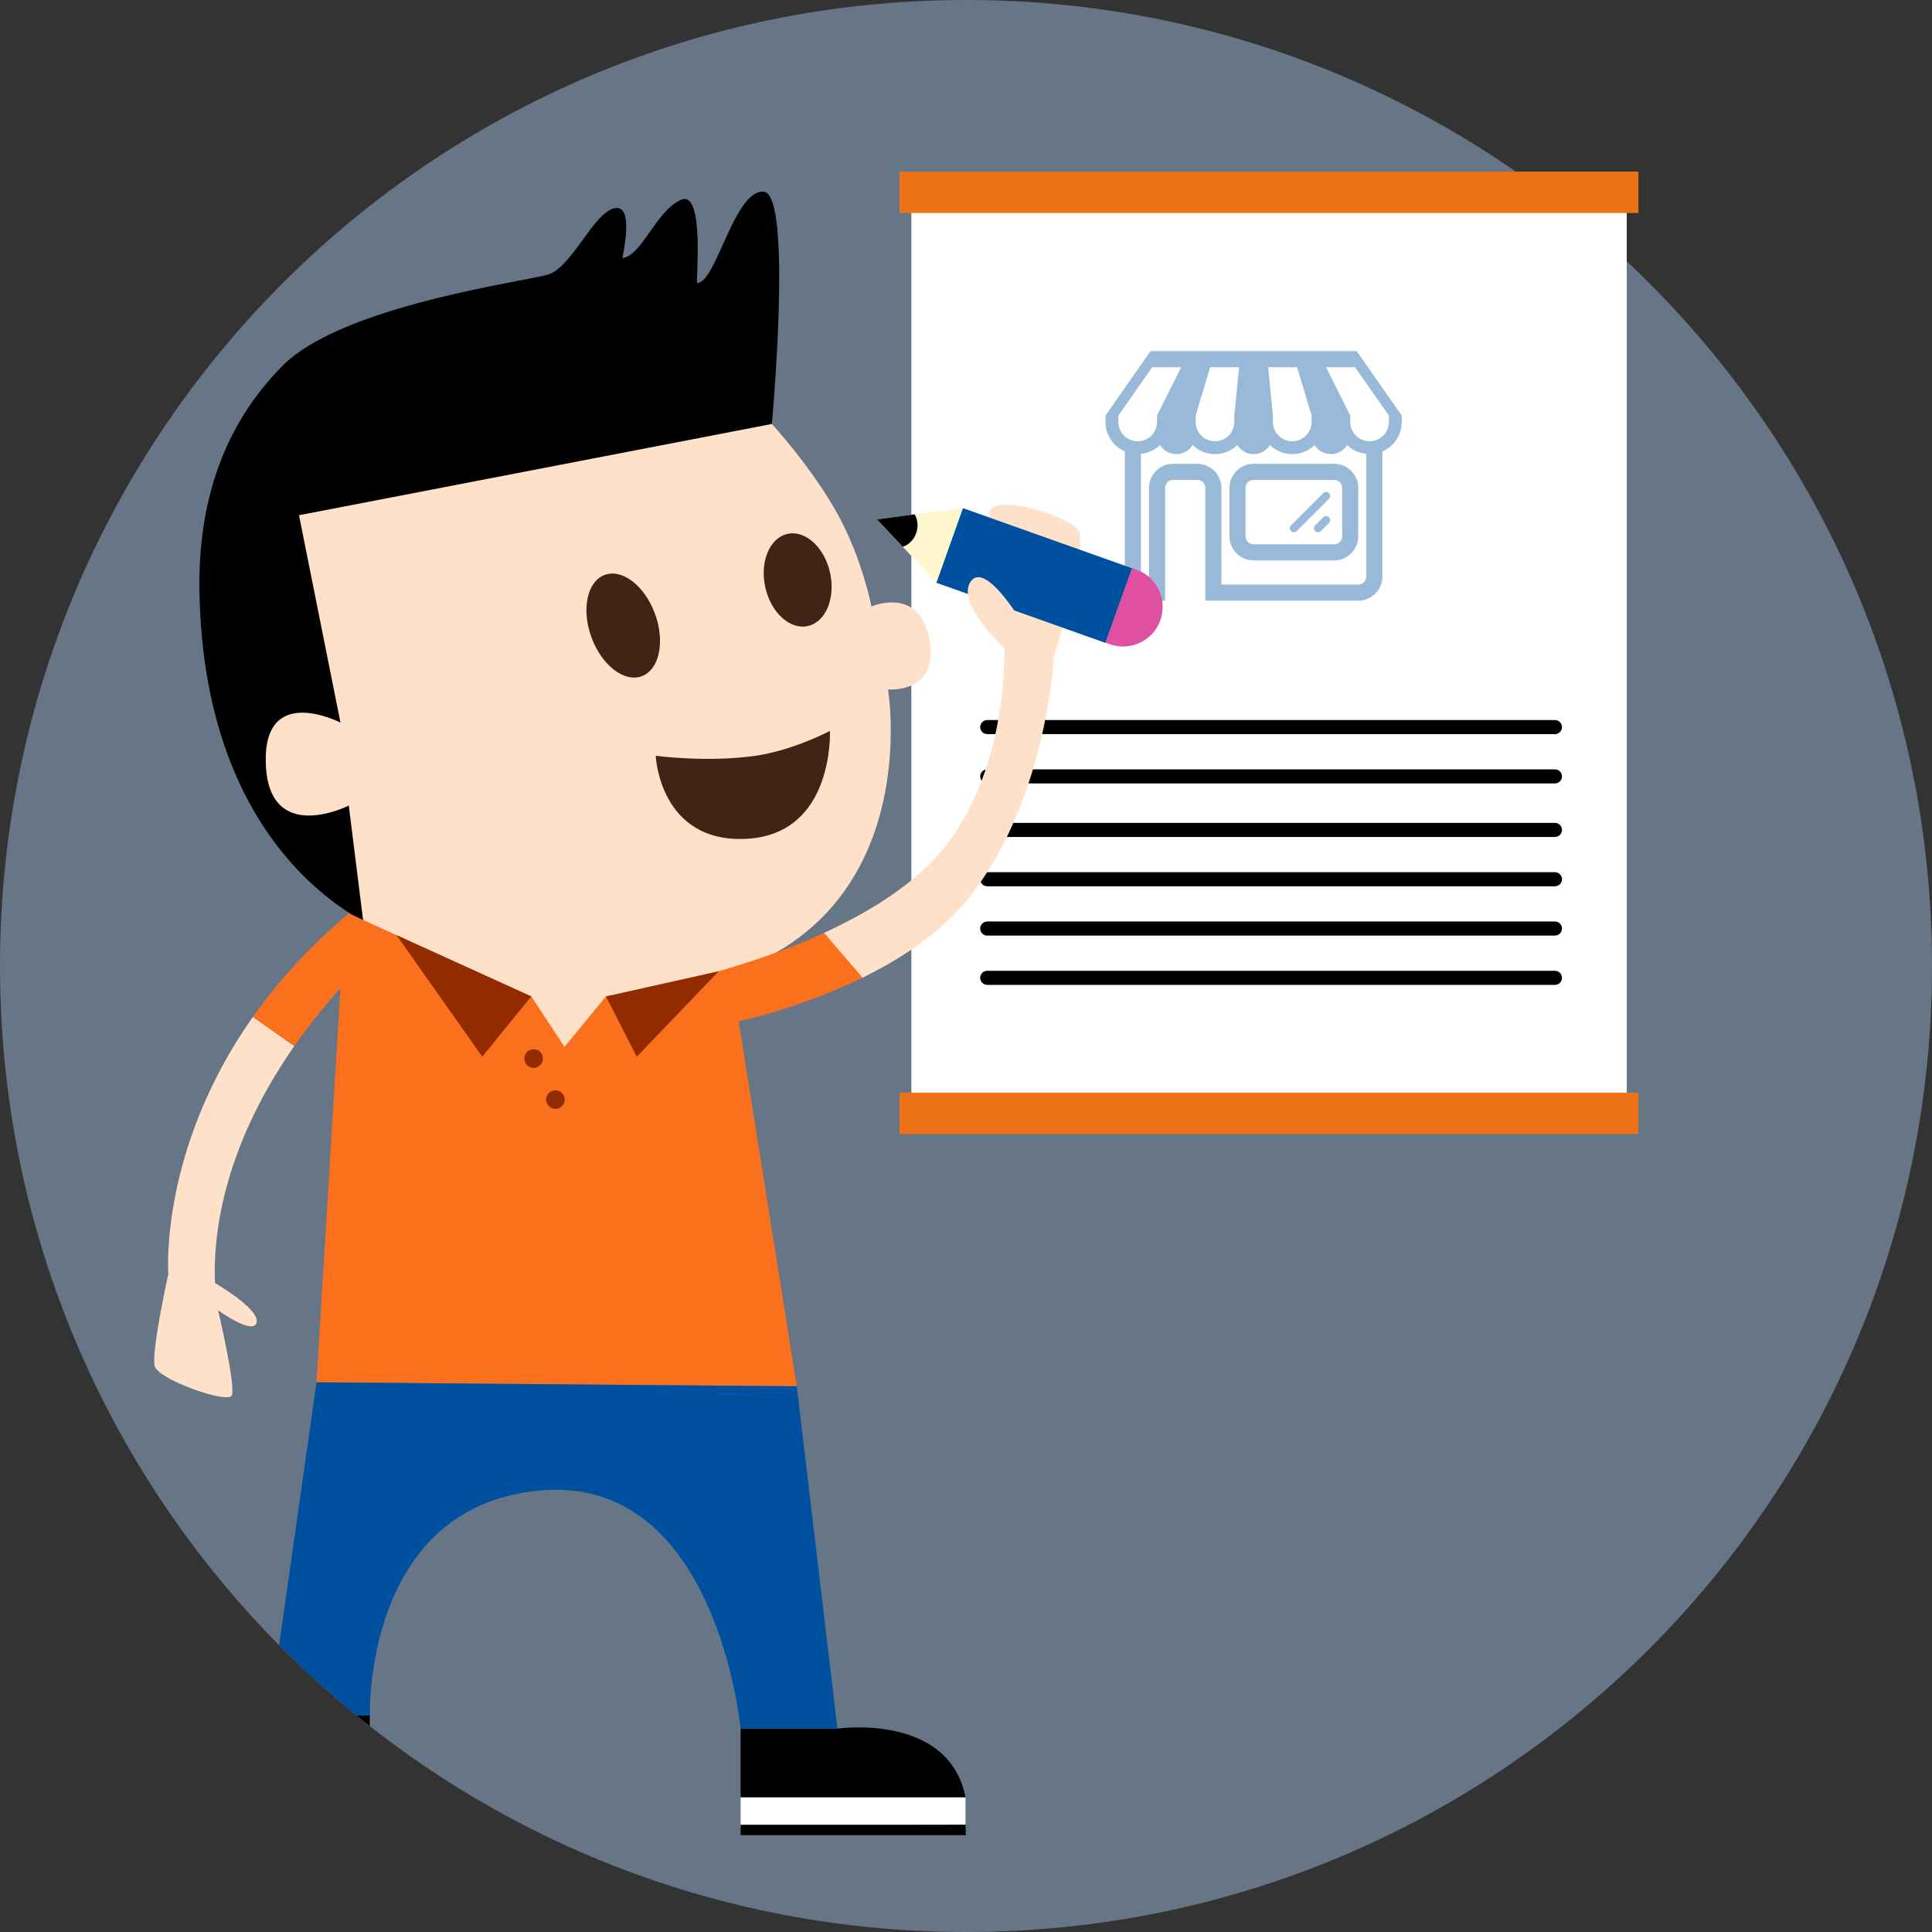 <?xml version="1.0" encoding="utf-8"?>
<!-- Generator: Adobe Illustrator 17.0.0, SVG Export Plug-In . SVG Version: 6.00 Build 0)  -->
<!DOCTYPE svg PUBLIC "-//W3C//DTD SVG 1.1//EN" "http://www.w3.org/Graphics/SVG/1.1/DTD/svg11.dtd">
<svg version="1.1" id="Livello_1" xmlns="http://www.w3.org/2000/svg" xmlns:xlink="http://www.w3.org/1999/xlink" x="0px" y="0px"
	 width="480px" height="480px" viewBox="0 0 480 480" enable-background="new 0 0 480 480" xml:space="preserve">
<rect x="0" y="0" width="480" height="480" fill="#333333" stroke="none"/>
<g>
	<g opacity="0.5">
		<path fill-rule="evenodd" clip-rule="evenodd" fill="#99B9D9" d="M480,240C480,372.548,372.548,480,240,480S0,372.548,0,240
			C0,107.451,107.452,0,240,0C372.548,0,480,107.451,480,240z"/>
	</g>
	<rect x="226.421" y="49.812" fill="#FFFFFF" width="177.734" height="224.833"/>
	<rect x="223.488" y="42.636" fill="#ED7219" width="183.578" height="10.283"/>
	<rect x="223.488" y="271.47" fill="#ED7219" width="183.578" height="10.283"/>
	<path d="M386.324,182.393H245.277c-0.966,0-1.75-0.784-1.75-1.75s0.784-1.75,1.75-1.75h141.047c0.966,0,1.75,0.784,1.75,1.75
		S387.291,182.393,386.324,182.393z"/>
	<path d="M386.324,194.643H245.277c-0.966,0-1.75-0.784-1.75-1.75s0.784-1.75,1.75-1.75h141.047c0.966,0,1.75,0.784,1.75,1.75
		S387.291,194.643,386.324,194.643z"/>
	<path d="M386.324,207.943H245.277c-0.966,0-1.75-0.784-1.75-1.75s0.784-1.75,1.75-1.75h141.047c0.966,0,1.75,0.784,1.75,1.75
		S387.291,207.943,386.324,207.943z"/>
	<path d="M386.324,220.193H245.277c-0.966,0-1.75-0.784-1.75-1.75s0.784-1.75,1.75-1.75h141.047c0.966,0,1.75,0.784,1.75,1.75
		S387.291,220.193,386.324,220.193z"/>
	<path d="M386.324,232.443H245.277c-0.966,0-1.75-0.784-1.75-1.75s0.784-1.75,1.75-1.75h141.047c0.966,0,1.75,0.784,1.75,1.75
		S387.291,232.443,386.324,232.443z"/>
	<path d="M386.324,244.693H245.277c-0.966,0-1.75-0.784-1.75-1.75s0.784-1.75,1.75-1.75h141.047c0.966,0,1.75,0.784,1.75,1.75
		S387.291,244.693,386.324,244.693z"/>
	<path fill-rule="evenodd" clip-rule="evenodd" d="M94.896,231.063c0,0-44.358-15.622-45.345-84.507
		c-0.311-21.671,5.817-40.672,20.611-55.651s60.027-20.922,65.956-22.673s11.25-15.251,16.489-16.489
		c5.239-1.238,1.962,12.109,2.061,12.367c4.79-0.576,8.263-11.587,14.428-14.428c6.165-2.841,3.672,20.611,4.122,20.611
		c4.733,0,9.177-23.131,16.489-22.673c7.312,0.458,2.061,57.712,2.061,57.712L94.896,231.063z"/>
	<path fill-rule="evenodd" clip-rule="evenodd" fill="#FFE1C9" d="M90.773,233.124l-4.122-32.978c0,0-19.835,10.024-20.611-10.306
		c-0.776-20.33,18.55-10.306,18.55-10.306l-10.306-51.528l117.485-22.673c0,0,10.147,11.046,16.489,22.673
		c6.016,11.03,8.245,22.673,8.245,22.673s11.963-5.266,14.428,8.245c2.465,13.51-10.306,12.367-10.306,12.367
		s11.032,65.544-55.651,74.201c-2.425,0.448-20.611,32.978-20.611,32.978L90.773,233.124z"/>
	<path fill-rule="evenodd" clip-rule="evenodd" fill="#FA701D" d="M78.64,343.427l5.95-97.936
		c-4.407,4.914-8.207,9.735-11.481,14.421l-10.296-7.241c6.055-8.581,13.838-17.323,23.838-25.73l45.345,20.611l8.245,12.55
		l10.306-12.55c0,0,28.666-4.058,54.194-15.78c8.866-4.071,18.576,6.712,9.544,11.135c-15.668,7.671-30.76,10.829-30.76,10.829
		l14.428,90.69L78.64,343.427z"/>
	
		<ellipse transform="matrix(0.94 -0.342 0.342 0.94 -43.798 62.255)" fill-rule="evenodd" clip-rule="evenodd" fill="#402517" cx="154.769" cy="155.42" rx="8.417" ry="13.397"/>
	
		<ellipse transform="matrix(0.214 0.977 -0.977 0.214 296.518 -80.446)" fill-rule="evenodd" clip-rule="evenodd" fill="#402517" cx="198.261" cy="144.082" rx="11.719" ry="8.245"/>
	<path fill-rule="evenodd" clip-rule="evenodd" fill="#402517" d="M187.647,187.779c-11.915,1.702-24.734,0-24.734,0
		s0.935,21.82,22.673,20.611s20.611-26.795,20.611-26.795S197.081,186.431,187.647,187.779z"/>
	<g>
		<circle fill-rule="evenodd" clip-rule="evenodd" fill="#922B00" cx="137.995" cy="273.188" r="2.308"/>
		<circle fill-rule="evenodd" clip-rule="evenodd" fill="#922B00" cx="132.582" cy="262.994" r="2.308"/>
	</g>
	<path fill-rule="evenodd" clip-rule="evenodd" fill="#FFE1C9" d="M267.943,131.816c-2.341-3.789-22.46-9.832-22.125-4.033
		c0.335,5.799,3.663,31.14,3.663,31.14s2.34,37.151-20.611,57.712c-6.777,6.071-15.267,11.058-24.132,15.129l9.545,11.136
		c9.033-4.423,18.258-10.338,24.893-18.021c20.832-24.122,22.673-61.834,22.673-61.834S270.284,135.605,267.943,131.816z"/>
	<g>
		<path d="M208.06,429.473H184v17.084h55.876C235.744,425.451,208.06,429.473,208.06,429.473z"/>
		<polygon fill="#FFFFFF" points="184,453.976 239.876,453.352 239.876,446.557 184,446.557 		"/>
		<polygon points="184,455.937 239.958,455.937 239.876,453.352 184,453.352 		"/>
	</g>
	<g>
		<path fill="#99B9D9" d="M311.458,115.23c-3.308,0-6,2.692-6,6v12c0,3.308,2.692,6,6,6h20c3.308,0,6-2.692,6-6v-12
			c0-3.308-2.692-6-6-6H311.458z M333.458,121.23v12c0,1.102-0.898,2-2,2h-20c-1.104,0-2-0.898-2-2v-12c0-1.102,0.896-2,2-2h20
			C332.56,119.23,333.458,120.128,333.458,121.23z"/>
		<path fill="#99B9D9" d="M328.752,122.522l-8,8c-0.39,0.39-0.39,1.024,0,1.414c0.194,0.196,0.45,0.294,0.706,0.294
			c0.256,0,0.512-0.098,0.706-0.292l8-8c0.39-0.39,0.39-1.024,0-1.414C329.774,122.132,329.142,122.132,328.752,122.522z"/>
		<path fill="#99B9D9" d="M328.752,128.524l-2,2c-0.39,0.39-0.39,1.024,0,1.414c0.194,0.194,0.45,0.292,0.706,0.292
			c0.256,0,0.512-0.098,0.706-0.292l2-2c0.39-0.39,0.39-1.024,0-1.414C329.774,128.132,329.142,128.132,328.752,128.524z"/>
		<path fill="#99B9D9" d="M335.458,87.23h-1.6h-6.4h-6.4h-6.4h-6.4h-6.4h-6.4h-6.4h-1.6h-1.6l-11.2,16v1.6
			c0,3.278,1.976,6.09,4.8,7.324v2.642v28.434c0,3.308,2.692,6,6,6h4v-28c0-1.102,0.896-2,2-2h6c1.102,0,2,0.898,2,2v28h4h34
			c3.308,0,6-2.692,6-6v-28.434v-2.642c2.824-1.236,4.8-4.046,4.8-7.324v-1.6l-11.2-16H335.458z M322.258,91.23l3.6,12v1.6
			c0,2.652-2.148,4.8-4.8,4.8c-2.652,0-4.8-2.148-4.8-4.8v-1.6l-1.2-12H322.258z M297.058,103.23l3.6-12h7.2l-1.2,12v1.6
			c0,2.652-2.148,4.8-4.8,4.8s-4.8-2.148-4.8-4.8V103.23z M277.858,104.83v-1.6l8.4-12h7.2l-6,12v1.6c0,2.652-2.148,4.8-4.8,4.8
			C280.006,109.63,277.858,107.482,277.858,104.83z M339.458,143.23c0,1.102-0.898,2-2,2h-34v-24c0-3.308-2.692-6-6-6h-6
			c-3.308,0-6,2.692-6,6v24c-1.104,0-2-0.898-2-2v-30.48c1.834-0.188,3.49-0.96,4.746-2.172c0.85,1.35,2.342,2.252,4.054,2.252
			s3.204-0.902,4.054-2.252c1.438,1.388,3.388,2.252,5.546,2.252s4.108-0.864,5.546-2.252c0.85,1.35,2.342,2.252,4.054,2.252
			s3.204-0.902,4.054-2.252c1.438,1.388,3.388,2.252,5.546,2.252c2.158,0,4.108-0.864,5.546-2.252
			c0.85,1.35,2.342,2.252,4.054,2.252c1.712,0,3.204-0.902,4.054-2.252c1.256,1.212,2.912,1.986,4.746,2.172V143.23z
			 M345.058,104.83c0,2.652-2.148,4.8-4.8,4.8s-4.8-2.148-4.8-4.8v-1.6l-6-12h7.2l8.4,12L345.058,104.83z"/>
	</g>
	<polygon fill-rule="evenodd" clip-rule="evenodd" fill="#922B00" points="119.818,262.535 131.996,247.552 98.531,232.34 	"/>
	<polygon fill-rule="evenodd" clip-rule="evenodd" fill="#922B00" points="158.204,262.535 150.547,247.552 178.569,241.296 	"/>
	<g>
		
			<rect x="234.622" y="133.082" transform="matrix(-0.942 -0.335 0.335 -0.942 451.106 363.699)" fill-rule="evenodd" clip-rule="evenodd" fill="#0050A0" width="44.625" height="19.688"/>
		<polygon fill-rule="evenodd" clip-rule="evenodd" fill="#FFF8CF" points="217.894,129.038 224.286,135.849 232.614,144.722 
			239.212,126.173 227.238,127.782 		"/>
		<path fill-rule="evenodd" clip-rule="evenodd" d="M217.894,129.038l6.392,6.811c0,0,2.35-0.616,3.324-3.355
			c0.974-2.738-0.372-4.712-0.372-4.712L217.894,129.038z"/>
		<path fill-rule="evenodd" clip-rule="evenodd" fill="#DF50A0" d="M281.256,141.13l1.06,0.377
			c5.122,1.822,7.797,7.451,5.975,12.574l0,0c-1.822,5.122-7.451,7.797-12.574,5.975l-1.06-0.377L281.256,141.13z"/>
	</g>
	<path fill-rule="evenodd" clip-rule="evenodd" fill="#FFE1C9" d="M249.544,161.097c0,0-12.468-11.575-8.226-16.807
		s15,14.316,15,14.316L249.544,161.097z"/>
	<path fill-rule="evenodd" clip-rule="evenodd" fill="#FFE1C9" d="M73.109,259.912c-18.326,26.233-20.176,48.265-19.701,58.859
		c0,0,11.098,6.389,10.348,9.764s-9.569-3-9.569-3s4.507,19.125,3.382,21.188s-18.188-3.938-19.125-7.312s3.375-22.901,3.375-22.901
		s-2.365-30.729,20.995-63.838L73.109,259.912z"/>
	<path fill-rule="evenodd" clip-rule="evenodd" fill="#0050A0" d="M78.64,343.427l-9.292,65.309
		c6.206,6.276,12.757,12.208,19.62,17.773l2.934,0.029c0,0-1.866-52.176,42.203-56.229C178.175,366.256,184,429.473,184,429.473
		h24.061l-10.108-85.048L78.64,343.427z"/>
	<path fill-rule="evenodd" clip-rule="evenodd" d="M91.86,428.837v-2.621l-3.243,0.01C89.693,427.102,90.769,427.979,91.86,428.837z
		"/>
</g>
</svg>
